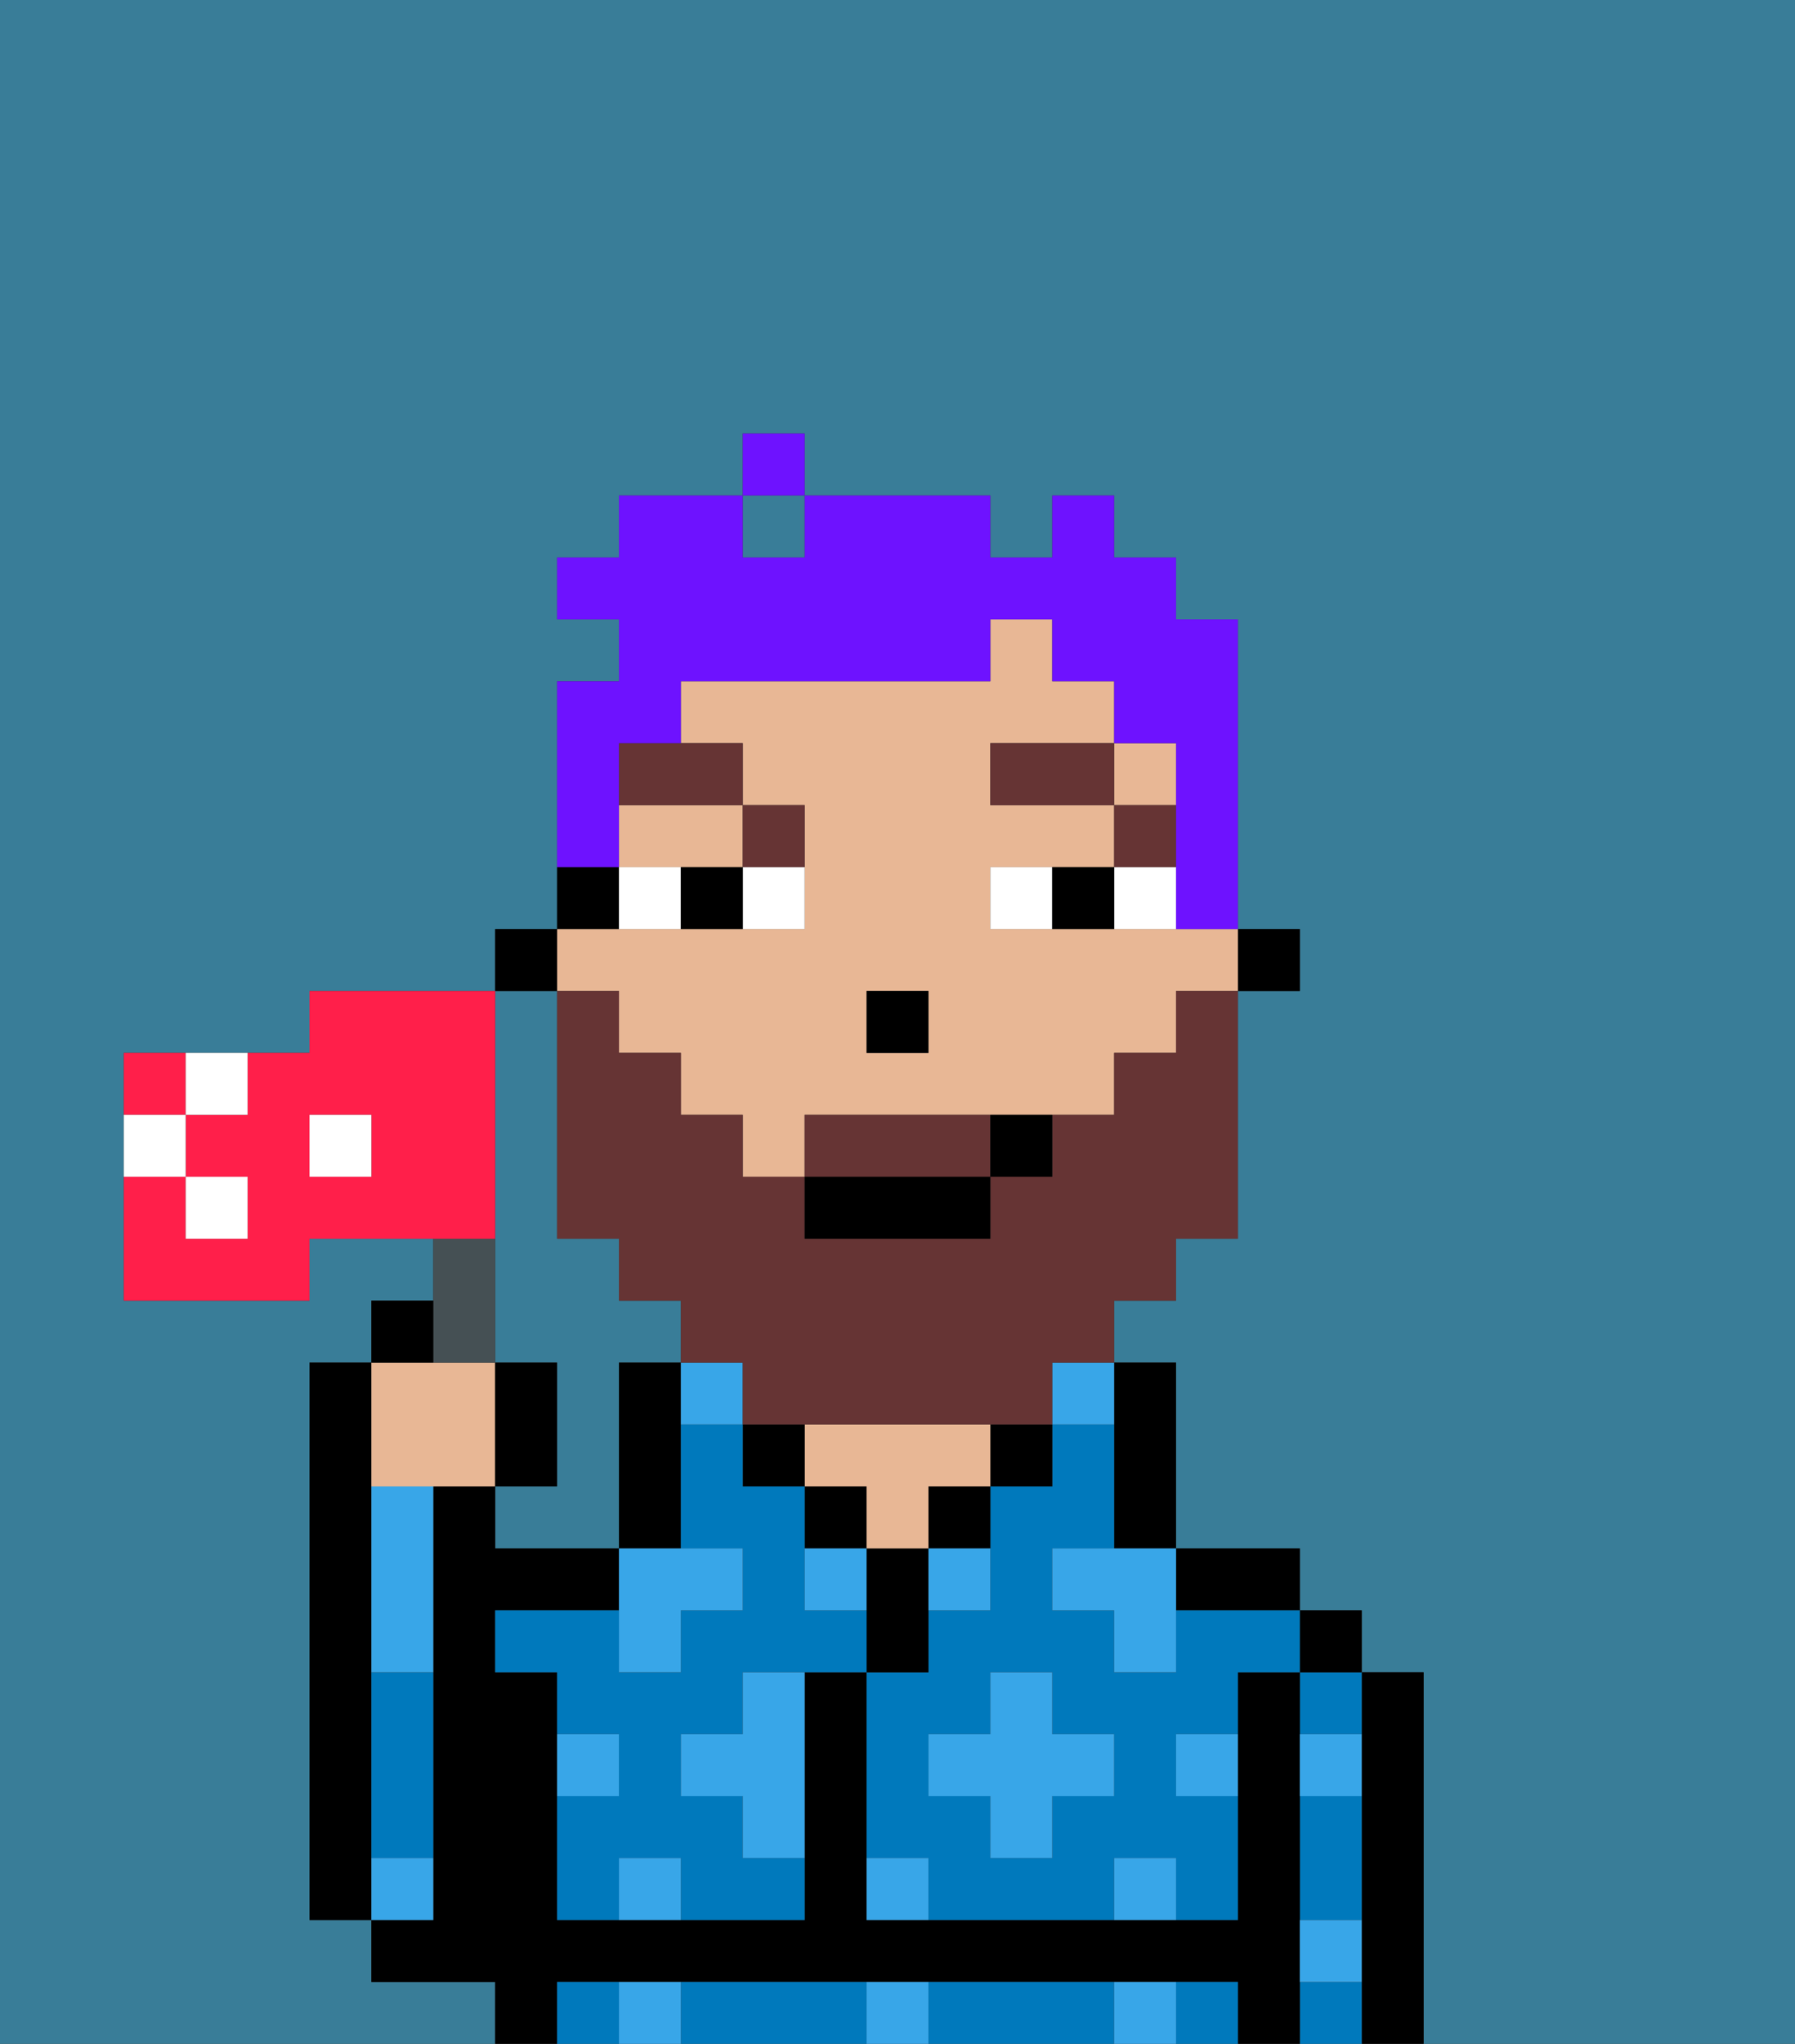 <svg xmlns="http://www.w3.org/2000/svg" viewBox="0 0 29 33"><rect x="0" y="0" width="29" height="33" fill="#333333" stroke="none"/><defs><style>polygon,rect,path{shape-rendering:crispedges;}.va115-1{fill:#397d98;}.va115-2{fill:#000000;}.va115-3{fill:#0079bc;}.va115-4{fill:#e8b795;}.va115-5{fill:#38a6e8;}.va115-6{fill:#ffffff;}.va115-7{fill:#663434;}.va115-8{fill:#663434;}.va115-9{fill:#6e12ff;}.va115-10{fill:#455054;}.va115-11{fill:#ff1f4a;}</style></defs><rect class="va115-1" x="12" y="8" width="1" height="1"/><path class="va115-1" d="M8,19v3H9v2H8v1h2V22h1V21H10V20H9V16H8v3Z"/><path class="va115-1" d="M0,33H8V32H6V31H5V22H6V21H7V20H5v1H2V17H5V16H8V15H9V11h1V10H9V9h1V8h2V7h1V8h3V9h1V8h1V9h1v1h1v5h1v1H20v4H19v1H18v1h1v3h2v1h1v1h1v6h6V0H0Z"/><path class="va115-2" d="M6,29V22H5v9H6V29Z"/><path class="va115-2" d="M23,27H22v6h1V27Z"/><path class="va115-3" d="M21,28h1V27H21Z"/><path class="va115-3" d="M21,32v1h1V32Z"/><path class="va115-3" d="M21,30v1h1V29H21Z"/><rect class="va115-2" x="21" y="26" width="1" height="1"/><path class="va115-2" d="M21,31V27H20v4H14V27H13v4H9V27H8V26h2V25H8V24H7v7H6v1H8v1H9V32H20v1h1V31Z"/><path class="va115-3" d="M13,32H11v1h3V32Z"/><path class="va115-3" d="M17,32H15v1h3V32Z"/><path class="va115-3" d="M9,32v1h1V32Z"/><path class="va115-3" d="M19,32v1h1V32Z"/><path class="va115-2" d="M20,26h1V25H19v1Z"/><path class="va115-2" d="M18,24v1h1V22H18v2Z"/><path class="va115-3" d="M19,26v1H18V26H17V25h1V23H17v1H16v2H15v1H14v3h1v1h3V30h1v1h1V29H19V28h1V27h1V26H19Zm-1,3H17v1H16V29H15V28h1V27h1v1h1Z"/><rect class="va115-2" x="16" y="23" width="1" height="1"/><path class="va115-2" d="M15,25h1V24H15Z"/><path class="va115-2" d="M15,26V25H14v2h1Z"/><rect class="va115-2" x="13" y="24" width="1" height="1"/><path class="va115-4" d="M14,24v1h1V24h1V23H13v1Z"/><rect class="va115-2" x="12" y="23" width="1" height="1"/><path class="va115-2" d="M11,24V22H10v3h1Z"/><path class="va115-3" d="M13,26V24H12V23H11v2h1v1H11v1H10V26H8v1H9v1h1v1H9v2h1V30h1v1h2V30H12V29H11V28h1V27h2V26Z"/><path class="va115-3" d="M6,28v2H7V27H6Z"/><rect class="va115-2" x="20" y="15" width="1" height="1"/><path class="va115-4" d="M10,14h2V13H10Z"/><rect class="va115-4" x="18" y="12" width="1" height="1"/><path class="va115-4" d="M10,16v1h1v1h1v1h1V18h5V17h1V16h1V15H16V14h2V13H16V12h2V11H17V10H16v1H11v1h1v1h1v2H9v1Zm4,0h1v1H14Z"/><path class="va115-2" d="M10,14H9v1h1Z"/><rect class="va115-2" x="8" y="15" width="1" height="1"/><rect class="va115-2" x="14" y="16" width="1" height="1"/><path class="va115-5" d="M10,32v1h1V32Z"/><path class="va115-5" d="M10,30v1h1V30Z"/><path class="va115-5" d="M10,28H9v1h1Z"/><path class="va115-5" d="M7,30H6v1H7Z"/><path class="va115-5" d="M6,25v2H7V24H6Z"/><path class="va115-5" d="M12,28H11v1h1v1h1V27H12Z"/><polygon class="va115-5" points="11 27 11 26 12 26 12 25 11 25 10 25 10 26 10 27 11 27"/><path class="va115-5" d="M13,26h1V25H13Z"/><path class="va115-5" d="M15,26h1V25H15Z"/><polygon class="va115-5" points="17 27 16 27 16 28 15 28 15 29 16 29 16 30 17 30 17 29 18 29 18 28 17 28 17 27"/><polygon class="va115-5" points="17 25 17 26 18 26 18 27 19 27 19 26 19 25 18 25 17 25"/><path class="va115-5" d="M21,29h1V28H21Z"/><path class="va115-5" d="M19,29h1V28H19Z"/><path class="va115-5" d="M21,32h1V31H21Z"/><path class="va115-5" d="M14,30v1h1V30Z"/><path class="va115-5" d="M14,32v1h1V32Z"/><path class="va115-5" d="M18,30v1h1V30Z"/><path class="va115-5" d="M18,32v1h1V32Z"/><path class="va115-5" d="M12,23V22H11v1Z"/><path class="va115-5" d="M17,23h1V22H17Z"/><path class="va115-6" d="M12,15h1V14H12Z"/><path class="va115-6" d="M10,14v1h1V14Z"/><path class="va115-6" d="M18,14v1h1V14Z"/><path class="va115-6" d="M16,14v1h1V14Z"/><path class="va115-2" d="M11,14v1h1V14Z"/><path class="va115-2" d="M17,14v1h1V14Z"/><rect class="va115-7" x="18" y="13" width="1" height="1"/><rect class="va115-7" x="16" y="12" width="2" height="1"/><path class="va115-7" d="M13,14V13H12v1Z"/><path class="va115-7" d="M10,13h2V12H10Z"/><path class="va115-8" d="M16,18H13v1h3Z"/><path class="va115-8" d="M19,17H18v1H17v1H16v1H13V19H12V18H11V17H10V16H9v4h1v1h1v1h1v1h5V22h1V21h1V20h1V16H19Z"/><rect class="va115-2" x="13" y="19" width="3" height="1"/><path class="va115-2" d="M17,19V18H16v1Z"/><path class="va115-9" d="M10,13V12h1V11h5V10h1v1h1v1h1v3h1V10H19V9H18V8H17V9H16V8H13V9H12V8H10V9H9v1h1v1H9v3h1Z"/><rect class="va115-9" x="12" y="7" width="1" height="1"/><path class="va115-4" d="M7,24H8V22H6v2Z"/><path class="va115-10" d="M8,22V20H7v2Z"/><path class="va115-2" d="M7,21H6v1H7Z"/><path class="va115-2" d="M9,22H8v2H9Z"/><path class="va115-11" d="M3,17H2v1H3Z"/><path class="va115-11" d="M8,19V16H5v1H4v1H3v1H4v1H3V19H2v2H5V20H8ZM6,19H5V18H6Z"/><path class="va115-6" d="M4,18V17H3v1Z"/><path class="va115-6" d="M3,18H2v1H3Z"/><rect class="va115-6" x="3" y="19" width="1" height="1"/><rect class="va115-6" x="5" y="18" width="1" height="1"/></svg>